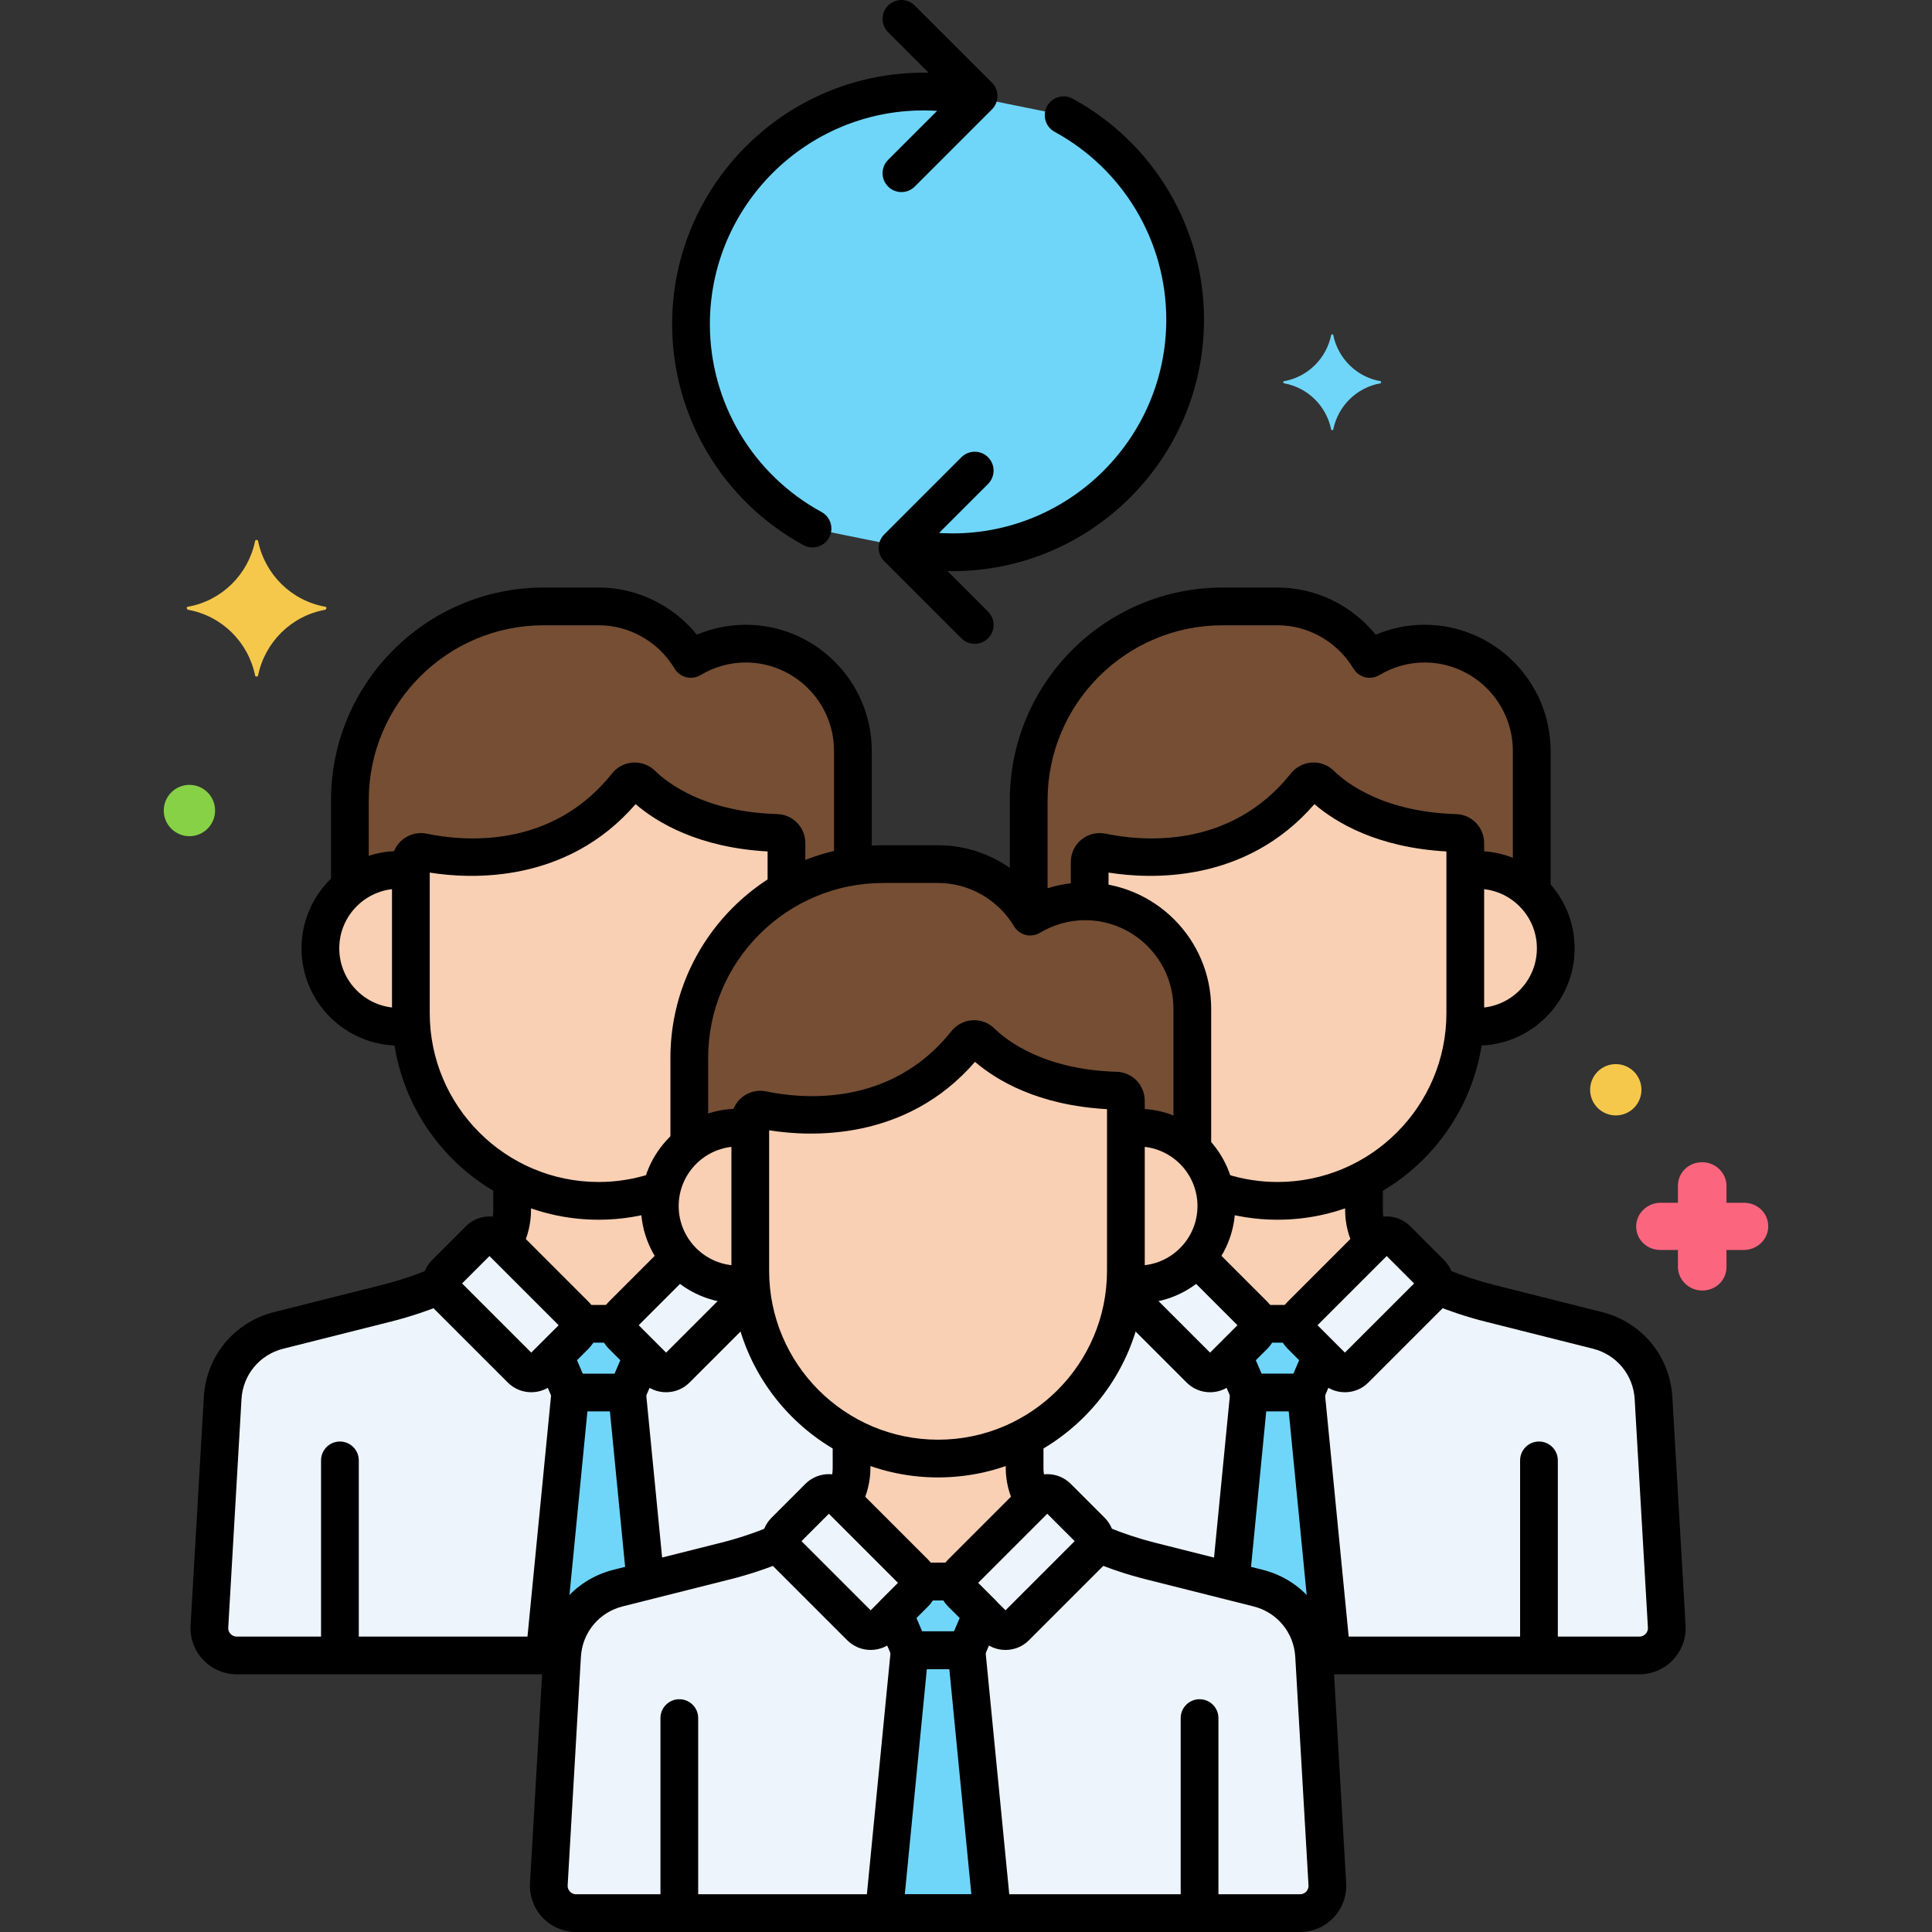 <?xml version="1.0" encoding="utf-8"?>
<!-- Generator: Adobe Illustrator 24.0.0, SVG Export Plug-In . SVG Version: 6.00 Build 0)  -->
<svg version="1.1" xmlns="http://www.w3.org/2000/svg" xmlns:xlink="http://www.w3.org/1999/xlink" x="0px" y="0px"
	 viewBox="0 0 256 256" enable-background="new 0 0 256 256" xml:space="preserve">
<rect x="0" y="0" width="256" height="256" fill="#333333" stroke="none"/>
<g id="Layer_1">
</g>
<g id="Layer_2">
</g>
<g id="Layer_3">
</g>
<g id="Layer_4">
</g>
<g id="Layer_5">
</g>
<g id="Layer_6">
</g>
<g id="Layer_7">
</g>
<g id="Layer_8">
</g>
<g id="Layer_9">
</g>
<g id="Layer_10">
</g>
<g id="Layer_11">
</g>
<g id="Layer_12">
</g>
<g id="Layer_13">
</g>
<g id="Layer_14">
</g>
<g id="Layer_15">
</g>
<g id="Layer_16">
</g>
<g id="Layer_17">
</g>
<g id="Layer_18">
</g>
<g id="Layer_19">
</g>
<g id="Layer_20">
</g>
<g id="Layer_21">
</g>
<g id="Layer_22">
</g>
<g id="Layer_23">
</g>
<g id="Layer_24">
</g>
<g id="Layer_25">
</g>
<g id="Layer_26">
</g>
<g id="Layer_27">
</g>
<g id="Layer_28">
</g>
<g id="Layer_29">
</g>
<g id="Layer_30">
</g>
<g id="Layer_31">
</g>
<g id="Layer_32">
</g>
<g id="Layer_33">
</g>
<g id="Layer_34">
</g>
<g id="Layer_35">
</g>
<g id="Layer_36">
</g>
<g id="Layer_37">
</g>
<g id="Layer_38">
</g>
<g id="Layer_39">
</g>
<g id="Layer_40">
</g>
<g id="Layer_41">
</g>
<g id="Layer_42">
</g>
<g id="Layer_43">
</g>
<g id="Layer_44">
</g>
<g id="Layer_45">
</g>
<g id="Layer_46">
</g>
<g id="Layer_47">
</g>
<g id="Layer_48">
</g>
<g id="Layer_49">
</g>
<g id="Layer_50">
</g>
<g id="Layer_51">
</g>
<g id="Layer_52">
</g>
<g id="Layer_53">
</g>
<g id="Layer_54">
</g>
<g id="Layer_55">
</g>
<g id="Layer_56">
	<g>
		<g>
			<g>
				<path fill="#70D6F9" d="M140.937,15.269l-13.229-2.68c-1.729-0.301-3.507-0.458-5.321-0.458
					c-17.023,0-30.823,13.8-30.823,30.823c0,11.691,6.509,21.862,16.1,27.086l13.229,2.681c1.729,0.301,3.507,0.458,5.321,0.458
					c17.023,0,30.823-13.8,30.823-30.823C157.037,30.665,150.529,20.494,140.937,15.269z"/>
			</g>
		</g>
		<g>
			<g>
				<path fill="#F9D0B4" d="M87.429,159.806c0-0.735,0.079-1.451,0.224-2.143c-2.607,0.936-5.407,1.457-8.326,1.457h0
					c-4.129,0-8.028-1.025-11.464-2.824v4.05c0,1.566-0.427,3.065-1.193,4.363l9.548,9.548c0.322,0.322,0.496,0.732,0.538,1.153
					h5.143c0.042-0.421,0.215-0.831,0.538-1.153l7.593-7.593C88.415,164.834,87.429,162.438,87.429,159.806z"/>
			</g>
		</g>
		<g>
			<g>
				<path fill="#F9D0B4" d="M180.738,160.346v-4.05c-3.437,1.799-7.336,2.824-11.464,2.824h0c-2.919,0-5.719-0.521-8.326-1.457
					c0.145,0.692,0.224,1.408,0.224,2.143c0,2.632-0.986,5.028-2.6,6.859l7.593,7.593c0.322,0.322,0.496,0.732,0.538,1.153h5.143
					c0.042-0.421,0.215-0.831,0.538-1.153l9.557-9.557C181.175,163.404,180.738,161.911,180.738,160.346z"/>
			</g>
		</g>
		<g>
			<g>
				<path fill="#F5C84C" d="M43.1,80.396c-4.5-0.8-8-4.3-8.9-8.7c0-0.2-0.4-0.2-0.4,0c-0.9,4.4-4.4,7.9-8.9,8.7
					c-0.2,0-0.2,0.3,0,0.4c4.5,0.8,8,4.3,8.9,8.7c0,0.2,0.4,0.2,0.4,0c0.9-4.4,4.4-7.9,8.9-8.7C43.3,80.697,43.3,80.396,43.1,80.396
					z"/>
			</g>
		</g>
		<g>
			<g>
				<path fill="#70D6F9" d="M182.91,50.51c-3.157-0.561-5.613-3.017-6.245-6.104c0-0.14-0.281-0.14-0.281,0
					c-0.631,3.087-3.087,5.543-6.245,6.104c-0.14,0-0.14,0.211,0,0.281c3.157,0.561,5.613,3.017,6.245,6.104
					c0,0.14,0.281,0.14,0.281,0c0.631-3.087,3.087-5.543,6.245-6.104C183.05,50.72,183.05,50.51,182.91,50.51z"/>
			</g>
		</g>
		<g>
			<g>
				<path fill="#FC657E" d="M231.082,159.374h-2.313v-2.247c0-1.661-1.408-3.126-3.218-3.126s-3.218,1.368-3.218,3.126v2.247h-2.313
					c-1.71,0-3.218,1.368-3.218,3.126c0,1.759,1.408,3.126,3.218,3.126h2.313v2.247c0,1.661,1.408,3.126,3.218,3.126
					s3.218-1.368,3.218-3.126v-2.247h2.313c1.71,0,3.218-1.368,3.218-3.126C234.3,160.741,232.892,159.374,231.082,159.374z"/>
			</g>
		</g>
		<g>
			<g>
				<path fill="#87D147" d="M25.1,104c-1.878,0-3.4,1.522-3.4,3.4c0,1.878,1.522,3.4,3.4,3.4c1.878,0,3.4-1.522,3.4-3.4
					C28.5,105.522,26.978,104,25.1,104z"/>
			</g>
		</g>
		<g>
			<g>
				<path fill="#F5C84C" d="M214.1,141c-1.878,0-3.4,1.522-3.4,3.4c0,1.878,1.522,3.4,3.4,3.4c1.878,0,3.4-1.522,3.4-3.4
					C217.5,142.522,215.978,141,214.1,141z"/>
			</g>
		</g>
		<g>
			<g>
				<g>
					<path fill="#EDF4FC" d="M99.609,171.417l-10.006,10.006c-0.741,0.741-1.942,0.741-2.683,0l-4.483-4.483
						c-0.419-0.419-0.592-0.984-0.538-1.53h-5.143c0.055,0.546-0.119,1.112-0.538,1.53l-4.483,4.483
						c-0.741,0.741-1.942,0.741-2.683,0l-10.019-10.019c-0.328-0.328-0.502-0.747-0.54-1.176c-2.357,1.009-4.792,1.833-7.28,2.46
						l-14.301,3.6c-4.168,1.049-7.169,4.686-7.408,8.977l-1.755,30.259c-0.12,2.078,1.532,3.829,3.613,3.829h43.121
						c0.263-4.265,3.254-7.874,7.402-8.918l14.301-3.6c2.491-0.628,5.076-1.517,7.28-2.46l0,0c-0.047-0.54,0.127-1.095,0.54-1.508
						l4.484-4.483c0.741-0.741,1.942-0.741,2.683,0l0.47,0.47c0.086-0.146,0.152-0.303,0.229-0.453l0.964-7.33v-0.629
						C105.736,186.726,100.626,179.684,99.609,171.417z"/>
				</g>
			</g>
		</g>
		<g>
			<g>
				<path fill="#70D6F9" d="M82.436,176.94c-0.419-0.418-0.592-0.984-0.538-1.53h-5.143c0.054,0.546-0.119,1.112-0.538,1.53
					l-2.726,2.726l2.078,4.849h7.514l2.078-4.849L82.436,176.94z"/>
			</g>
		</g>
		<g>
			<g>
				<path fill="#70D6F9" d="M83.084,184.516H75.57l-3.408,34.838h2.321c0.263-4.265,3.254-7.874,7.402-8.918l3.645-0.917
					L83.084,184.516z"/>
			</g>
		</g>
		<g>
			<g>
				<path fill="#EDF4FC" d="M76.217,174.257l-10.019-10.019c-0.741-0.741-1.942-0.741-2.683,0l-4.484,4.483
					c-0.741,0.741-0.741,1.942,0,2.683l10.019,10.019c0.741,0.741,1.942,0.741,2.683,0l4.483-4.483
					C76.958,176.2,76.958,174.998,76.217,174.257z"/>
			</g>
		</g>
		<g>
			<g>
				<path fill="#EDF4FC" d="M99.478,170.051L99.478,170.051c-0.278,0.045-0.559,0.081-0.843,0.106v0.001
					c-0.269,0.024-0.541,0.038-0.817,0.038c-3.106,0-5.886-1.37-7.79-3.531l-7.593,7.593c-0.741,0.741-0.741,1.942,0,2.683
					l4.483,4.483c0.741,0.741,1.942,0.741,2.683,0l10.006-10.006C99.553,170.965,99.509,170.51,99.478,170.051z"/>
			</g>
		</g>
		<g>
			<g>
				<path fill="#F9D0B4" d="M104.207,111.679c-0.014-0.706-0.579-1.288-1.285-1.308c-10.338-0.303-15.785-4.4-17.878-6.452
					c-0.571-0.56-1.494-0.501-1.992,0.125c-9.089,11.43-22.497,9.817-27.005,8.874c-0.819-0.171-1.605,0.446-1.606,1.283v20.035
					c0,13.687,11.198,24.885,24.885,24.885h0c2.916,0,5.717-0.512,8.323-1.445c0.501-2.405,1.837-4.5,3.687-5.981v-11.509
					c0-9.469,5.197-17.778,12.875-22.232v-5.885C104.211,111.938,104.21,111.808,104.207,111.679z"/>
			</g>
		</g>
		<g>
			<g>
				<path fill="#754E34" d="M98.8,85.283c-2.652,0-5.131,0.749-7.261,2.027c-2.489-4.153-7.022-6.957-12.19-6.957h-7.299
					c-14.127,0-25.686,11.559-25.686,25.686v11.509c1.778-1.423,4.029-2.278,6.482-2.278c0.544,0,1.076,0.046,1.597,0.126V114.2
					c0.001-0.837,0.787-1.454,1.606-1.283c4.508,0.943,17.916,2.556,27.005-8.874c0.498-0.626,1.42-0.686,1.992-0.125
					c2.093,2.052,7.54,6.149,17.878,6.452c0.706,0.021,1.271,0.602,1.285,1.308c0.003,0.129,0.004,0.259,0.004,0.389v5.885
					c2.672-1.55,5.643-2.636,8.803-3.137V99.498C113.014,91.679,106.618,85.283,98.8,85.283z"/>
			</g>
		</g>
		<g>
			<g>
				<path fill="#F9D0B4" d="M54.442,134.235v-18.839c-0.521-0.081-1.053-0.126-1.597-0.126c-5.738,0-10.39,4.652-10.39,10.39
					s4.652,10.389,10.39,10.389c0.566,0,1.118-0.058,1.66-0.145v0C54.467,135.351,54.442,134.796,54.442,134.235z"/>
			</g>
		</g>
		<g>
			<g>
				<path d="M45.041,191.01c-1.381,0-2.5,1.119-2.5,2.5v24.224c0,1.381,1.119,2.5,2.5,2.5s2.5-1.119,2.5-2.5V193.51
					C47.541,192.129,46.421,191.01,45.041,191.01z"/>
			</g>
		</g>
		<g>
			<g>
				<g>
					<path d="M77.984,172.489l-10.019-10.02c-1.713-1.713-4.503-1.711-6.217,0.001l-4.483,4.483
						c-0.831,0.83-1.288,1.935-1.288,3.109s0.457,2.279,1.288,3.109l10.019,10.019c0.831,0.831,1.935,1.288,3.109,1.288
						s2.279-0.457,3.109-1.288l4.483-4.483c0.831-0.83,1.288-1.935,1.288-3.109S78.815,173.319,77.984,172.489z M70.393,179.229
						l-9.167-9.166l3.631-3.631l9.166,9.166L70.393,179.229z"/>
				</g>
			</g>
		</g>
		<g>
			<g>
				<path d="M100.403,170.623c-0.976-0.977-2.56-0.977-3.535,0l-8.607,8.606l-3.63-3.631l6.885-6.885
					c0.977-0.977,0.977-2.559,0-3.535c-0.976-0.977-2.56-0.977-3.535,0l-7.311,7.311c-0.831,0.83-1.289,1.935-1.289,3.109
					c0,1.174,0.457,2.278,1.288,3.109l4.483,4.483c0.831,0.831,1.935,1.288,3.109,1.288s2.279-0.457,3.109-1.288l9.033-9.033
					C101.379,173.182,101.379,171.6,100.403,170.623z"/>
			</g>
		</g>
		<g>
			<g>
				<path d="M81.316,172.91h-4.225c-1.381,0-2.5,1.119-2.5,2.5s1.119,2.5,2.5,2.5h4.225c1.381,0,2.5-1.119,2.5-2.5
					S82.697,172.91,81.316,172.91z"/>
			</g>
		</g>
		<g>
			<g>
				<path d="M67.862,154.426c-1.381,0-2.5,1.119-2.5,2.5v3.42c0,0.973-0.238,1.943-0.688,2.808
					c-0.638,1.225-0.163,2.734,1.062,3.372c0.369,0.192,0.764,0.284,1.153,0.284c0.902,0,1.773-0.49,2.219-1.346
					c0.821-1.574,1.254-3.344,1.254-5.118v-3.42C70.362,155.545,69.243,154.426,67.862,154.426z"/>
			</g>
		</g>
		<g>
			<g>
				<path d="M73.898,216.854H31.361c-0.42,0-0.69-0.22-0.814-0.351c-0.124-0.132-0.328-0.414-0.304-0.834l1.755-30.264
					c0.179-3.217,2.398-5.905,5.522-6.691l14.301-3.6c2.464-0.621,4.917-1.438,7.287-2.432c1.274-0.533,1.874-1.997,1.341-3.271
					c-0.534-1.272-1.998-1.876-3.271-1.34c-2.141,0.896-4.354,1.634-6.577,2.193l-14.301,3.6c-5.257,1.323-8.992,5.85-9.293,11.257
					l-1.755,30.259c-0.097,1.675,0.508,3.335,1.659,4.555c1.151,1.22,2.773,1.919,4.45,1.919h42.537c1.381,0,2.5-1.119,2.5-2.5
					S75.279,216.854,73.898,216.854z"/>
			</g>
		</g>
		<g>
			<g>
				<path d="M106.707,111.629c-0.041-2.045-1.67-3.695-3.711-3.758c-9.628-0.282-14.537-4.106-16.2-5.736
					c-0.776-0.762-1.834-1.159-2.925-1.094c-1.084,0.066-2.095,0.594-2.774,1.447c-8.074,10.152-19.848,8.964-24.539,7.981
					c-1.137-0.236-2.306,0.048-3.208,0.78c-0.895,0.726-1.408,1.801-1.408,2.968v20.018c0,15.1,12.285,27.385,27.385,27.385
					c2.938,0,5.833-0.469,8.604-1.393c1.31-0.438,2.018-1.854,1.581-3.163s-1.853-2.017-3.163-1.581
					c-2.261,0.755-4.624,1.137-7.022,1.137c-12.343,0-22.385-10.042-22.385-22.385v-18.613c5.435,0.87,18.137,1.493,27.278-9.07
					c2.853,2.447,8.343,5.758,17.491,6.269v4.875c0,1.381,1.119,2.5,2.5,2.5s2.5-1.119,2.5-2.5v-5.627L106.707,111.629z"/>
			</g>
		</g>
		<g>
			<g>
				<path d="M98.8,82.783c-2.216,0-4.413,0.452-6.46,1.32c-3.156-3.903-7.951-6.251-12.992-6.251h-7.299
					c-15.542,0-28.187,12.644-28.187,28.186v10.977c0,1.381,1.119,2.5,2.5,2.5s2.5-1.119,2.5-2.5v-10.977
					c0-12.784,10.401-23.186,23.187-23.186h7.299c4.074,0,7.923,2.2,10.045,5.742c0.341,0.568,0.894,0.979,1.537,1.14
					c0.643,0.163,1.324,0.061,1.893-0.28c1.823-1.093,3.89-1.671,5.977-1.671c6.459,0,11.714,5.255,11.714,11.714V114
					c0,1.381,1.119,2.5,2.5,2.5s2.5-1.119,2.5-2.5V99.497C115.514,90.281,108.016,82.783,98.8,82.783z"/>
			</g>
		</g>
		<g>
			<g>
				<path d="M53.436,133.521c-0.194,0.019-0.391,0.028-0.591,0.028c-4.351,0-7.89-3.539-7.89-7.89s3.539-7.89,7.89-7.89
					c0.205,0,0.408,0.009,0.608,0.025c1.374,0.12,2.584-0.907,2.699-2.283s-0.907-2.584-2.283-2.699
					c-0.337-0.028-0.679-0.043-1.024-0.043c-7.107,0-12.89,5.782-12.89,12.89s5.782,12.89,12.89,12.89
					c0.352,0,0.699-0.018,1.043-0.048c1.375-0.125,2.389-1.341,2.264-2.716C56.027,134.41,54.818,133.401,53.436,133.521z"/>
			</g>
		</g>
		<g>
			<g>
				<path d="M85.957,177.811c-1.271-0.545-2.739,0.044-3.283,1.313l-1.239,2.892h-4.217l-1.194-2.787
					c-0.544-1.27-2.013-1.857-3.283-1.313c-1.269,0.544-1.857,2.014-1.313,3.282l1.844,4.303c0.394,0.92,1.298,1.516,2.298,1.516
					h7.514c1,0,1.904-0.596,2.298-1.516l1.889-4.407C87.814,179.824,87.226,178.354,85.957,177.811z"/>
			</g>
		</g>
		<g>
			<g>
				<path d="M75.813,182.027c-1.373-0.142-2.597,0.87-2.731,2.245l-3.342,34.167c-0.134,1.374,0.871,2.597,2.245,2.731
					c0.083,0.008,0.165,0.012,0.246,0.012c1.271,0,2.359-0.965,2.485-2.257l3.342-34.167
					C78.192,183.385,77.187,182.162,75.813,182.027z"/>
			</g>
		</g>
		<g>
			<g>
				<path d="M85.572,184.272c-0.135-1.375-1.356-2.386-2.732-2.245c-1.374,0.135-2.379,1.357-2.245,2.731l2.343,23.947
					c0.126,1.292,1.214,2.257,2.485,2.257c0.082,0,0.164-0.004,0.247-0.012c1.374-0.135,2.379-1.357,2.245-2.731L85.572,184.272z"/>
			</g>
		</g>
		<g>
			<g>
				<path fill="#EDF4FC" d="M219.097,185.266c-0.239-4.291-3.24-7.928-7.408-8.977l-14.285-3.595
					c-2.495-0.628-4.933-1.459-7.296-2.471c-0.036,0.431-0.211,0.853-0.541,1.183l-10.019,10.019c-0.741,0.741-1.942,0.741-2.683,0
					l-4.483-4.483c-0.419-0.419-0.592-0.984-0.538-1.53h-5.143c0.055,0.546-0.119,1.112-0.538,1.53l-4.483,4.483
					c-0.741,0.741-1.942,0.741-2.683,0l-10.006-10.006c-1.018,8.266-6.127,15.309-13.227,19.025v0.412l1.018,7.629
					c0.064,0.12,0.115,0.246,0.184,0.363l0.462-0.462c0.741-0.741,1.942-0.741,2.683,0l4.484,4.483
					c0.411,0.411,0.586,0.963,0.54,1.5l0,0c2.11,0.905,4.751,1.83,7.296,2.471l14.285,3.595c4.148,1.044,7.139,4.653,7.402,8.918
					h43.121c2.081,0,3.734-1.751,3.613-3.829L219.097,185.266z"/>
			</g>
		</g>
		<g>
			<g>
				<path fill="#70D6F9" d="M172.383,176.94c-0.419-0.418-0.592-0.984-0.538-1.53h-5.143c0.054,0.546-0.119,1.112-0.538,1.53
					l-2.726,2.726l2.078,4.849h7.514l2.078-4.849L172.383,176.94z"/>
			</g>
		</g>
		<g>
			<g>
				<path fill="#70D6F9" d="M173.031,184.516h-7.514l-2.446,25.002l3.645,0.917c4.148,1.044,7.139,4.653,7.402,8.918h2.321
					L173.031,184.516z"/>
			</g>
		</g>
		<g>
			<g>
				<path fill="#EDF4FC" d="M166.165,174.257l-7.593-7.593c-1.904,2.161-4.684,3.531-7.79,3.531c-0.309,0-0.612-0.02-0.913-0.049
					c-0.017-0.002-0.034-0.001-0.051-0.003v-0.004c-0.233-0.024-0.466-0.052-0.695-0.089v0c-0.031,0.459-0.075,0.915-0.131,1.367
					l10.006,10.006c0.741,0.741,1.942,0.741,2.683,0l4.483-4.483C166.906,176.2,166.906,174.998,166.165,174.257z"/>
			</g>
		</g>
		<g>
			<g>
				<path fill="#EDF4FC" d="M189.568,168.722l-4.483-4.483c-0.741-0.741-1.942-0.741-2.683,0l-10.019,10.019
					c-0.741,0.741-0.741,1.942,0,2.683l4.483,4.483c0.741,0.741,1.942,0.741,2.683,0l10.019-10.019
					C190.309,170.664,190.309,169.463,189.568,168.722z"/>
			</g>
		</g>
		<g>
			<g>
				<path fill="#F9D0B4" d="M194.155,111.679c-0.014-0.706-0.579-1.288-1.285-1.308c-10.338-0.303-15.785-4.4-17.878-6.452
					c-0.571-0.56-1.494-0.501-1.992,0.125c-9.089,11.43-22.497,9.817-27.005,8.874c-0.819-0.171-1.605,0.446-1.606,1.283v5.26
					c7.533,0.327,13.599,6.573,13.599,14.183v18.688c1.472,1.42,2.53,3.265,2.963,5.343c2.606,0.932,5.407,1.445,8.323,1.445h0
					c13.687,0,24.885-11.198,24.885-24.885v-22.167C194.159,111.938,194.157,111.808,194.155,111.679z"/>
			</g>
		</g>
		<g>
			<g>
				<path fill="#754E34" d="M188.747,85.283c-2.652,0-5.131,0.749-7.261,2.027c-2.489-4.153-7.022-6.957-12.19-6.957h-7.299
					c-14.127,0-25.686,11.559-25.686,25.686v15.104c0.067,0.105,0.138,0.207,0.202,0.314c2.13-1.278,4.61-2.027,7.261-2.027
					c0.208,0,0.41,0.022,0.616,0.031v-5.26c0.001-0.837,0.787-1.454,1.606-1.283c4.508,0.943,17.916,2.556,27.005-8.874
					c0.498-0.626,1.42-0.686,1.992-0.125c2.093,2.052,7.54,6.149,17.878,6.452c0.706,0.021,1.271,0.602,1.285,1.308
					c0.003,0.129,0.004,0.259,0.004,0.389v3.328c0.521-0.081,1.053-0.126,1.597-0.126c2.801,0,5.338,1.114,7.206,2.915V99.498
					C202.961,91.679,196.565,85.283,188.747,85.283z"/>
			</g>
		</g>
		<g>
			<g>
				<path fill="#F9D0B4" d="M195.755,115.27c-0.544,0-1.076,0.046-1.597,0.126v18.839c0,0.561-0.026,1.117-0.063,1.669
					c0.542,0.087,1.093,0.145,1.66,0.145c5.738,0,10.39-4.651,10.39-10.389S201.493,115.27,195.755,115.27z"/>
			</g>
		</g>
		<g>
			<g>
				<path d="M203.921,191.01c-1.381,0-2.5,1.119-2.5,2.5v24.224c0,1.381,1.119,2.5,2.5,2.5s2.5-1.119,2.5-2.5V193.51
					C206.421,192.129,205.302,191.01,203.921,191.01z"/>
			</g>
		</g>
		<g>
			<g>
				<path d="M167.933,172.49l-7.081-7.081c-0.977-0.977-2.56-0.977-3.536,0c-0.977,0.976-0.977,2.559,0,3.535l6.654,6.654
					l-3.63,3.631l-8.756-8.755c-0.976-0.977-2.56-0.977-3.535,0c-0.977,0.977-0.977,2.559,0,3.535l9.182,9.182
					c0.831,0.831,1.935,1.288,3.109,1.288s2.279-0.457,3.109-1.288l4.483-4.483c0.831-0.83,1.288-1.935,1.288-3.109
					S168.763,173.319,167.933,172.49z"/>
			</g>
		</g>
		<g>
			<g>
				<g>
					<path d="M191.336,166.954l-4.484-4.484c-1.714-1.713-4.503-1.711-6.217,0.001l-10.019,10.019
						c-0.831,0.83-1.289,1.935-1.289,3.109c0,1.174,0.457,2.278,1.288,3.109l4.483,4.483c0.831,0.831,1.935,1.288,3.109,1.288
						s2.279-0.457,3.109-1.288l10.02-10.019C193.05,171.458,193.05,168.669,191.336,166.954z M178.208,179.229l-3.631-3.631
						l9.167-9.166l3.631,3.631L178.208,179.229z"/>
				</g>
			</g>
		</g>
		<g>
			<g>
				<path d="M183.965,163.203c-0.476-0.887-0.727-1.875-0.727-2.857v-3.638c0-1.381-1.119-2.5-2.5-2.5s-2.5,1.119-2.5,2.5v3.638
					c0,1.805,0.457,3.609,1.321,5.221c0.451,0.841,1.314,1.318,2.205,1.318c0.399,0,0.804-0.095,1.18-0.297
					C184.161,165.936,184.618,164.42,183.965,163.203z"/>
			</g>
		</g>
		<g>
			<g>
				<path d="M171.264,172.91h-4.225c-1.381,0-2.5,1.119-2.5,2.5s1.119,2.5,2.5,2.5h4.225c1.381,0,2.5-1.119,2.5-2.5
					S172.645,172.91,171.264,172.91z"/>
			</g>
		</g>
		<g>
			<g>
				<path d="M223.348,215.38l-1.754-30.254c-0.302-5.412-4.037-9.938-9.294-11.262l-14.285-3.596
					c-2.126-0.535-4.253-1.238-6.321-2.092c-1.279-0.524-2.738,0.081-3.264,1.358c-0.526,1.276,0.082,2.738,1.358,3.265
					c2.291,0.944,4.648,1.724,7.007,2.318l14.285,3.596c3.124,0.786,5.343,3.475,5.523,6.696l1.754,30.259
					c0.024,0.42-0.18,0.702-0.304,0.834c-0.124,0.131-0.394,0.351-0.814,0.351h-42.5c-1.381,0-2.5,1.119-2.5,2.5s1.119,2.5,2.5,2.5
					h42.5c1.677,0,3.3-0.699,4.451-1.92C222.841,218.714,223.445,217.054,223.348,215.38z"/>
			</g>
		</g>
		<g>
			<g>
				<path d="M196.654,111.629c-0.041-2.045-1.67-3.695-3.711-3.758c-9.628-0.282-14.537-4.106-16.2-5.736
					c-0.775-0.762-1.836-1.159-2.925-1.094c-1.084,0.066-2.095,0.594-2.774,1.447c-8.073,10.152-19.848,8.964-24.539,7.981
					c-1.137-0.236-2.307,0.048-3.208,0.78c-0.895,0.726-1.408,1.801-1.408,2.968v3.813c0,1.381,1.119,2.5,2.5,2.5s2.5-1.119,2.5-2.5
					v-2.409c5.434,0.87,18.137,1.493,27.278-9.07c2.853,2.447,8.343,5.758,17.491,6.269v21.415
					c0,12.343-10.042,22.385-22.385,22.385c-2.335,0-4.638-0.362-6.845-1.077c-1.316-0.426-2.723,0.293-3.149,1.607
					c-0.425,1.313,0.294,2.724,1.608,3.148c2.706,0.877,5.527,1.321,8.386,1.321c15.1,0,27.385-12.285,27.385-27.385v-22.167
					L196.654,111.629z"/>
			</g>
		</g>
		<g>
			<g>
				<path d="M188.747,82.783c-2.216,0-4.413,0.452-6.46,1.32c-3.156-3.903-7.951-6.251-12.992-6.251h-7.299
					c-15.542,0-28.187,12.644-28.187,28.186v12.977c0,1.381,1.119,2.5,2.5,2.5s2.5-1.119,2.5-2.5v-12.977
					c0-12.784,10.401-23.186,23.187-23.186h7.299c4.074,0,7.923,2.2,10.045,5.742c0.341,0.568,0.894,0.979,1.537,1.14
					c0.644,0.163,1.324,0.061,1.893-0.28c1.823-1.093,3.89-1.671,5.977-1.671c6.459,0,11.714,5.255,11.714,11.714v18.199
					c0,1.381,1.119,2.5,2.5,2.5s2.5-1.119,2.5-2.5V99.497C205.461,90.281,197.963,82.783,188.747,82.783z"/>
			</g>
		</g>
		<g>
			<g>
				<path d="M195.755,112.77c-0.36,0-0.717,0.016-1.069,0.047c-1.375,0.119-2.394,1.331-2.274,2.706
					c0.12,1.377,1.33,2.408,2.707,2.274c0.21-0.018,0.422-0.027,0.637-0.027c4.351,0,7.89,3.539,7.89,7.89s-3.539,7.89-7.89,7.89
					c-0.238,0-0.473-0.014-0.704-0.038c-1.371-0.146-2.603,0.854-2.747,2.227s0.853,2.603,2.226,2.746
					c0.403,0.042,0.811,0.065,1.225,0.065c7.107,0,12.89-5.782,12.89-12.89S202.863,112.77,195.755,112.77z"/>
			</g>
		</g>
		<g>
			<g>
				<path d="M175.967,177.666c-1.267-0.542-2.738,0.044-3.283,1.313l-1.302,3.037h-4.217l-1.302-3.037
					c-0.544-1.27-2.013-1.858-3.283-1.313c-1.269,0.544-1.857,2.014-1.313,3.282l1.951,4.553c0.394,0.92,1.298,1.516,2.298,1.516
					h7.514c1,0,1.904-0.596,2.298-1.515l1.951-4.552C177.824,179.68,177.236,178.21,175.967,177.666z"/>
			</g>
		</g>
		<g>
			<g>
				<path d="M175.519,184.272c-0.135-1.375-1.355-2.386-2.732-2.245c-1.374,0.135-2.379,1.357-2.245,2.731l3.346,34.198
					c0.126,1.292,1.214,2.257,2.485,2.257c0.082,0,0.164-0.004,0.247-0.012c1.374-0.135,2.379-1.357,2.245-2.731L175.519,184.272z"
					/>
			</g>
		</g>
		<g>
			<g>
				<path d="M165.76,182.027c-1.372-0.142-2.597,0.87-2.731,2.245l-2.355,24.076c-0.134,1.374,0.871,2.597,2.245,2.731
					c0.083,0.008,0.165,0.012,0.246,0.012c1.271,0,2.359-0.965,2.485-2.257l2.355-24.076
					C168.139,183.385,167.134,182.162,165.76,182.027z"/>
			</g>
		</g>
		<g>
			<g>
				<path d="M131.439,10.959L121.212,0.732c-0.976-0.977-2.56-0.977-3.535,0c-0.977,0.977-0.977,2.559,0,3.535l8.458,8.459
					l-8.458,8.458c-0.977,0.976-0.977,2.559,0,3.535c0.488,0.488,1.128,0.732,1.768,0.732s1.28-0.244,1.768-0.732l10.227-10.226
					c0.469-0.469,0.732-1.104,0.732-1.768S131.908,11.428,131.439,10.959z"/>
			</g>
		</g>
		<g>
			<g>
				<path d="M128.136,10.126c-1.888-0.328-3.822-0.495-5.75-0.495c-18.375,0-33.323,14.949-33.323,33.323
					c0,12.215,6.669,23.435,17.405,29.282c0.38,0.207,0.79,0.305,1.193,0.305c0.886,0,1.744-0.472,2.198-1.304
					c0.661-1.213,0.213-2.731-1-3.392c-9.127-4.972-14.796-14.51-14.796-24.892c0-15.617,12.706-28.323,28.323-28.323
					c1.641,0,3.287,0.142,4.893,0.421c1.364,0.238,2.655-0.675,2.892-2.034C130.407,11.657,129.497,10.362,128.136,10.126z"/>
			</g>
		</g>
		<g>
			<g>
				<path d="M122.465,72.584l8.458-8.459c0.977-0.977,0.977-2.56,0-3.535c-0.976-0.977-2.56-0.977-3.535,0l-10.226,10.227
					c-0.469,0.469-0.732,1.104-0.732,1.768s0.263,1.299,0.732,1.768l10.226,10.226c0.488,0.488,1.128,0.732,1.768,0.732
					s1.28-0.244,1.768-0.732c0.977-0.977,0.977-2.56,0-3.535L122.465,72.584z"/>
			</g>
		</g>
		<g>
			<g>
				<path d="M142.133,13.074c-1.212-0.661-2.73-0.212-3.391,0.999c-0.661,1.213-0.213,2.731,1,3.392
					c9.126,4.972,14.796,14.509,14.796,24.891c0,15.617-12.706,28.323-28.323,28.323c-1.641,0-3.287-0.142-4.893-0.421
					c-1.363-0.238-2.655,0.675-2.892,2.034c-0.237,1.36,0.674,2.655,2.034,2.892c1.888,0.328,3.822,0.495,5.75,0.495
					c18.374,0,33.323-14.949,33.323-33.323C159.537,30.142,152.868,18.922,142.133,13.074z"/>
			</g>
		</g>
		<g>
			<g>
				<g>
					<path fill="#EDF4FC" d="M174.124,219.412c-0.239-4.291-3.24-7.928-7.408-8.977l-14.285-3.595
						c-2.495-0.628-4.933-1.459-7.296-2.471c-0.036,0.431-0.211,0.853-0.541,1.183l-10.019,10.019c-0.741,0.741-1.942,0.741-2.683,0
						l-4.483-4.483c-0.419-0.419-0.592-0.984-0.538-1.53h-5.143c0.055,0.546-0.119,1.112-0.538,1.53l-4.483,4.483
						c-0.741,0.741-1.942,0.741-2.683,0l-10.019-10.019c-0.328-0.328-0.502-0.747-0.54-1.176c-2.357,1.009-4.792,1.833-7.28,2.46
						l-14.301,3.6c-4.168,1.049-7.169,4.686-7.408,8.977l-1.755,30.259c-0.12,2.078,1.532,3.829,3.613,3.829h95.93
						c2.081,0,3.734-1.751,3.613-3.829L174.124,219.412z"/>
				</g>
			</g>
			<g>
				<g>
					<path fill="#70D6F9" d="M127.409,211.087c-0.419-0.419-0.592-0.984-0.538-1.53h-5.143c0.054,0.546-0.119,1.112-0.538,1.53
						l-2.726,2.726l2.078,4.849h7.514l2.078-4.849L127.409,211.087z"/>
				</g>
			</g>
			<g>
				<g>
					<polygon fill="#70D6F9" points="128.057,218.662 120.543,218.662 117.135,253.5 131.465,253.5 					"/>
				</g>
			</g>
			<g>
				<g>
					<path fill="#EDF4FC" d="M121.191,208.404l-10.019-10.019c-0.741-0.741-1.942-0.741-2.683,0l-4.484,4.483
						c-0.741,0.741-0.741,1.942,0,2.683l10.019,10.019c0.741,0.741,1.942,0.741,2.683,0l4.483-4.483
						C121.932,210.346,121.932,209.145,121.191,208.404z"/>
				</g>
			</g>
			<g>
				<g>
					<path fill="#EDF4FC" d="M144.595,202.869l-4.483-4.483c-0.741-0.741-1.942-0.741-2.683,0l-10.019,10.019
						c-0.741,0.741-0.741,1.942,0,2.683l4.483,4.483c0.741,0.741,1.942,0.741,2.683,0l10.019-10.019
						C145.336,204.811,145.336,203.61,144.595,202.869z"/>
				</g>
			</g>
			<g>
				<g>
					<path fill="#F9D0B4" d="M135.765,194.493v-4.05c-3.437,1.799-7.336,2.824-11.464,2.824h0c-4.129,0-8.028-1.025-11.464-2.824
						v4.05c0,1.566-0.427,3.066-1.193,4.363l9.548,9.549c0.322,0.322,0.496,0.732,0.538,1.153h5.143
						c0.042-0.42,0.215-0.83,0.538-1.153l9.557-9.557C136.201,197.55,135.765,196.058,135.765,194.493z"/>
				</g>
			</g>
			<g>
				<g>
					<path fill="#F9D0B4" d="M149.181,145.825c-0.014-0.706-0.579-1.287-1.285-1.308c-10.338-0.303-15.785-4.4-17.878-6.452
						c-0.571-0.56-1.494-0.501-1.992,0.125c-9.089,11.43-22.497,9.817-27.005,8.874c-0.819-0.171-1.605,0.446-1.606,1.283
						c0,0.006,0,0.011,0,0.017v20.018c0,13.687,11.198,24.885,24.885,24.885s24.885-11.198,24.885-24.885v-22.167
						C149.185,146.084,149.184,145.955,149.181,145.825z"/>
				</g>
			</g>
			<g>
				<g>
					<path fill="#754E34" d="M143.773,119.429c-2.652,0-5.131,0.749-7.261,2.027c-2.489-4.153-7.022-6.957-12.19-6.957h-7.299
						c-14.127,0-25.686,11.559-25.686,25.686v11.509c1.778-1.422,4.029-2.278,6.482-2.278c0.544,0,1.076,0.046,1.597,0.126v-1.179
						c0-0.006,0-0.011,0-0.017c0.001-0.837,0.787-1.455,1.606-1.283c4.508,0.944,17.916,2.557,27.005-8.874
						c0.498-0.626,1.42-0.685,1.992-0.125c2.093,2.052,7.54,6.149,17.878,6.452c0.706,0.021,1.271,0.603,1.285,1.308
						c0.003,0.13,0.004,0.259,0.004,0.389v3.329c0.521-0.081,1.053-0.126,1.597-0.126c2.801,0,5.338,1.113,7.206,2.915v-18.688
						C157.988,125.826,151.591,119.429,143.773,119.429z"/>
				</g>
			</g>
			<g>
				<g>
					<path fill="#F9D0B4" d="M150.782,149.416c-0.544,0-1.076,0.046-1.597,0.127c0,2.648,0,14.902,0,18.839
						c0,0.561-0.026,1.117-0.063,1.669c0.542,0.087,1.093,0.145,1.66,0.145c5.738,0,10.39-4.652,10.39-10.39
						S156.52,149.416,150.782,149.416z"/>
				</g>
			</g>
			<g>
				<g>
					<path fill="#F9D0B4" d="M99.415,168.382c0-2.578,0-13.713,0-18.839c-0.521-0.081-1.053-0.127-1.597-0.127
						c-5.738,0-10.39,4.652-10.39,10.39s4.652,10.39,10.39,10.39c0.566,0,1.118-0.058,1.66-0.145v0
						C99.441,169.498,99.415,168.943,99.415,168.382z"/>
				</g>
			</g>
			<g>
				<g>
					<path d="M158.948,225.156c-1.381,0-2.5,1.119-2.5,2.5v24.224c0,1.381,1.119,2.5,2.5,2.5s2.5-1.119,2.5-2.5v-24.224
						C161.448,226.275,160.329,225.156,158.948,225.156z"/>
				</g>
			</g>
			<g>
				<g>
					<path d="M90.014,225.156c-1.381,0-2.5,1.119-2.5,2.5v24.224c0,1.381,1.119,2.5,2.5,2.5s2.5-1.119,2.5-2.5v-24.224
						C92.514,226.275,91.395,225.156,90.014,225.156z"/>
				</g>
			</g>
			<g>
				<g>
					<g>
						<path d="M122.958,206.636l-10.019-10.02c-1.713-1.713-4.502-1.712-6.218,0.001l-4.482,4.483
							c-0.832,0.83-1.289,1.935-1.289,3.109s0.457,2.279,1.288,3.109l10.019,10.019c0.831,0.831,1.935,1.288,3.109,1.288
							s2.279-0.457,3.109-1.288l4.482-4.482c0.832-0.83,1.289-1.935,1.289-3.109C124.247,208.57,123.789,207.466,122.958,206.636z
							 M115.366,213.376l-9.166-9.166l3.631-3.631l9.166,9.166L115.366,213.376z"/>
					</g>
				</g>
			</g>
			<g>
				<g>
					<g>
						<path d="M146.363,201.102l-4.485-4.485c-1.714-1.713-4.503-1.712-6.217,0.001l-10.019,10.019
							c-0.831,0.83-1.289,1.935-1.289,3.11c0,1.175,0.458,2.279,1.288,3.108l4.483,4.483c0.831,0.831,1.935,1.288,3.109,1.288
							s2.279-0.457,3.109-1.288l10.02-10.019c0.83-0.831,1.287-1.936,1.287-3.109C147.65,203.035,147.193,201.931,146.363,201.102z
							 M133.234,213.376l-3.631-3.631l9.166-9.166l3.631,3.631L133.234,213.376z"/>
					</g>
				</g>
			</g>
			<g>
				<g>
					<path d="M138.992,197.35c-0.476-0.887-0.727-1.874-0.727-2.856v-3.639c0-1.381-1.119-2.5-2.5-2.5s-2.5,1.119-2.5,2.5v3.639
						c0,1.804,0.457,3.608,1.321,5.22c0.451,0.841,1.314,1.318,2.205,1.318c0.399,0,0.804-0.095,1.18-0.297
						C139.187,200.082,139.645,198.566,138.992,197.35z"/>
				</g>
			</g>
			<g>
				<g>
					<path d="M126.29,207.057h-4.225c-1.381,0-2.5,1.119-2.5,2.5s1.119,2.5,2.5,2.5h4.225c1.381,0,2.5-1.119,2.5-2.5
						S127.671,207.057,126.29,207.057z"/>
				</g>
			</g>
			<g>
				<g>
					<path d="M112.836,188.572c-1.381,0-2.5,1.119-2.5,2.5v3.421c0,0.972-0.238,1.943-0.688,2.809
						c-0.638,1.225-0.162,2.734,1.063,3.372c0.369,0.191,0.764,0.283,1.153,0.283c0.902,0,1.774-0.49,2.219-1.347
						c0.82-1.575,1.254-3.345,1.254-5.117v-3.421C115.336,189.691,114.217,188.572,112.836,188.572z"/>
				</g>
			</g>
			<g>
				<g>
					<path d="M178.374,249.526l-1.754-30.254c-0.302-5.412-4.037-9.938-9.294-11.262l-14.285-3.596
						c-2.126-0.535-4.253-1.238-6.321-2.092c-1.278-0.524-2.738,0.081-3.264,1.358c-0.526,1.276,0.082,2.738,1.358,3.265
						c2.291,0.944,4.648,1.724,7.007,2.318l14.285,3.596c3.124,0.786,5.343,3.475,5.523,6.696l1.754,30.259
						c0.024,0.42-0.18,0.702-0.304,0.834c-0.124,0.131-0.394,0.351-0.814,0.351h-95.93c-0.42,0-0.69-0.22-0.814-0.351
						c-0.124-0.132-0.328-0.414-0.304-0.834l1.755-30.264c0.179-3.217,2.398-5.905,5.522-6.691l14.301-3.6
						c2.471-0.622,4.923-1.44,7.288-2.432c1.273-0.533,1.873-1.999,1.339-3.272c-0.534-1.272-2-1.87-3.272-1.339
						c-2.135,0.895-4.347,1.633-6.576,2.193l-14.301,3.6c-5.257,1.323-8.992,5.85-9.293,11.257l-1.755,30.259
						c-0.097,1.675,0.508,3.335,1.659,4.555c1.151,1.22,2.773,1.919,4.45,1.919h95.93c1.677,0,3.3-0.699,4.451-1.92
						C177.867,252.86,178.471,251.2,178.374,249.526z"/>
				</g>
			</g>
			<g>
				<g>
					<g>
						<path d="M151.681,145.775c-0.041-2.048-1.671-3.697-3.711-3.757c-9.628-0.283-14.537-4.107-16.2-5.737
							c-0.776-0.762-1.838-1.161-2.925-1.094c-1.084,0.066-2.095,0.594-2.774,1.446c0,0,0,0,0,0.001
							c-8.072,10.148-19.848,8.965-24.536,7.983c-1.137-0.238-2.307,0.045-3.209,0.776c-0.896,0.727-1.409,1.802-1.41,2.97v20.018
							c0,15.1,12.285,27.385,27.385,27.385s27.385-12.285,27.385-27.385v-22.167L151.681,145.775z M146.685,168.382
							c0,12.343-10.042,22.385-22.385,22.385s-22.385-10.042-22.385-22.385V149.77c5.435,0.871,18.139,1.489,27.278-9.071
							c2.853,2.447,8.342,5.758,17.491,6.27V168.382z"/>
					</g>
				</g>
			</g>
			<g>
				<g>
					<path d="M143.773,116.93c-2.216,0-4.413,0.452-6.46,1.32c-3.156-3.903-7.951-6.251-12.992-6.251h-7.299
						c-15.542,0-28.187,12.645-28.187,28.187v10.976c0,1.381,1.119,2.5,2.5,2.5s2.5-1.119,2.5-2.5v-10.976
						c0-12.785,10.401-23.187,23.187-23.187h7.299c4.074,0,7.923,2.2,10.045,5.742c0.341,0.568,0.894,0.979,1.537,1.14
						c0.642,0.163,1.324,0.06,1.893-0.28c1.823-1.093,3.89-1.671,5.977-1.671c6.459,0,11.714,5.255,11.714,11.715v18.198
						c0,1.381,1.119,2.5,2.5,2.5s2.5-1.119,2.5-2.5v-18.198C160.488,124.428,152.99,116.93,143.773,116.93z"/>
				</g>
			</g>
			<g>
				<g>
					<path d="M150.782,146.916c-0.36,0-0.717,0.016-1.069,0.047c-1.375,0.119-2.394,1.331-2.274,2.706
						c0.12,1.377,1.323,2.41,2.707,2.274c0.21-0.018,0.422-0.027,0.637-0.027c4.351,0,7.89,3.539,7.89,7.89s-3.539,7.89-7.89,7.89
						c-0.238,0-0.473-0.014-0.704-0.038c-1.37-0.151-2.603,0.854-2.747,2.227s0.853,2.603,2.226,2.746
						c0.403,0.042,0.811,0.065,1.225,0.065c7.107,0,12.89-5.782,12.89-12.89S157.889,146.916,150.782,146.916z"/>
				</g>
			</g>
			<g>
				<g>
					<path d="M98.418,167.668c-0.198,0.017-0.397,0.027-0.6,0.027c-4.351,0-7.89-3.539-7.89-7.89s3.539-7.89,7.89-7.89
						c0.205,0,0.408,0.009,0.608,0.025c1.374,0.11,2.584-0.908,2.699-2.283c0.115-1.376-0.907-2.584-2.283-2.699
						c-0.337-0.028-0.679-0.043-1.024-0.043c-7.107,0-12.89,5.782-12.89,12.89s5.782,12.89,12.89,12.89
						c0.349,0,0.693-0.017,1.034-0.047c1.375-0.119,2.394-1.332,2.274-2.707C101.005,168.566,99.793,167.531,98.418,167.668z"/>
				</g>
			</g>
			<g>
				<g>
					<g>
						<path d="M131.903,212.046l-2.532-2.532c-0.01-0.603-0.238-1.185-0.646-1.636c-0.474-0.522-1.147-0.821-1.853-0.821h-5.143
							c-0.707,0-1.38,0.299-1.854,0.822c-0.408,0.451-0.636,1.033-0.646,1.635l-2.532,2.532c-0.723,0.723-0.933,1.813-0.53,2.752
							l2.078,4.849c0.394,0.92,1.298,1.516,2.298,1.516h7.514c1,0,1.904-0.596,2.298-1.516l2.078-4.849
							C132.836,213.858,132.626,212.769,131.903,212.046z M126.409,216.162h-4.217l-0.762-1.778l1.527-1.527
							c0.245-0.243,0.456-0.512,0.633-0.8h1.42c0.177,0.287,0.388,0.555,0.631,0.798l1.53,1.529L126.409,216.162z"/>
					</g>
				</g>
			</g>
			<g>
				<g>
					<g>
						<path d="M130.545,218.419c-0.125-1.28-1.202-2.257-2.488-2.257h-7.514c-1.287,0-2.363,0.977-2.488,2.257l-3.408,34.838
							c-0.068,0.702,0.163,1.4,0.636,1.923c0.474,0.522,1.146,0.82,1.852,0.82h14.33c0.706,0,1.378-0.298,1.852-0.82
							c0.474-0.522,0.705-1.221,0.636-1.923L130.545,218.419z M119.892,251l2.919-29.838h2.979L128.709,251H119.892z"/>
					</g>
				</g>
			</g>
		</g>
	</g>
</g>
<g id="Layer_57">
</g>
<g id="Layer_58">
</g>
<g id="Layer_59">
</g>
<g id="Layer_60">
</g>
<g id="Layer_61">
</g>
<g id="Layer_62">
</g>
<g id="Layer_63">
</g>
<g id="Layer_64">
</g>
<g id="Layer_65">
</g>
<g id="Layer_66">
</g>
<g id="Layer_67">
</g>
<g id="Layer_68">
</g>
<g id="Layer_69">
</g>
<g id="Layer_70">
</g>
<g id="Layer_71">
</g>
<g id="Layer_72">
</g>
<g id="Layer_73">
</g>
<g id="Layer_74">
</g>
<g id="Layer_75">
</g>
<g id="Layer_76">
</g>
<g id="Layer_77">
</g>
<g id="Layer_78">
</g>
<g id="Layer_79">
</g>
<g id="Layer_80">
</g>
<g id="Layer_81">
</g>
<g id="Layer_82">
</g>
<g id="Layer_83">
</g>
<g id="Layer_84">
</g>
<g id="Layer_85">
</g>
<g id="Layer_86">
</g>
<g id="Layer_87">
</g>
<g id="Layer_88">
</g>
<g id="Layer_89">
</g>
<g id="Layer_90">
</g>
</svg>
